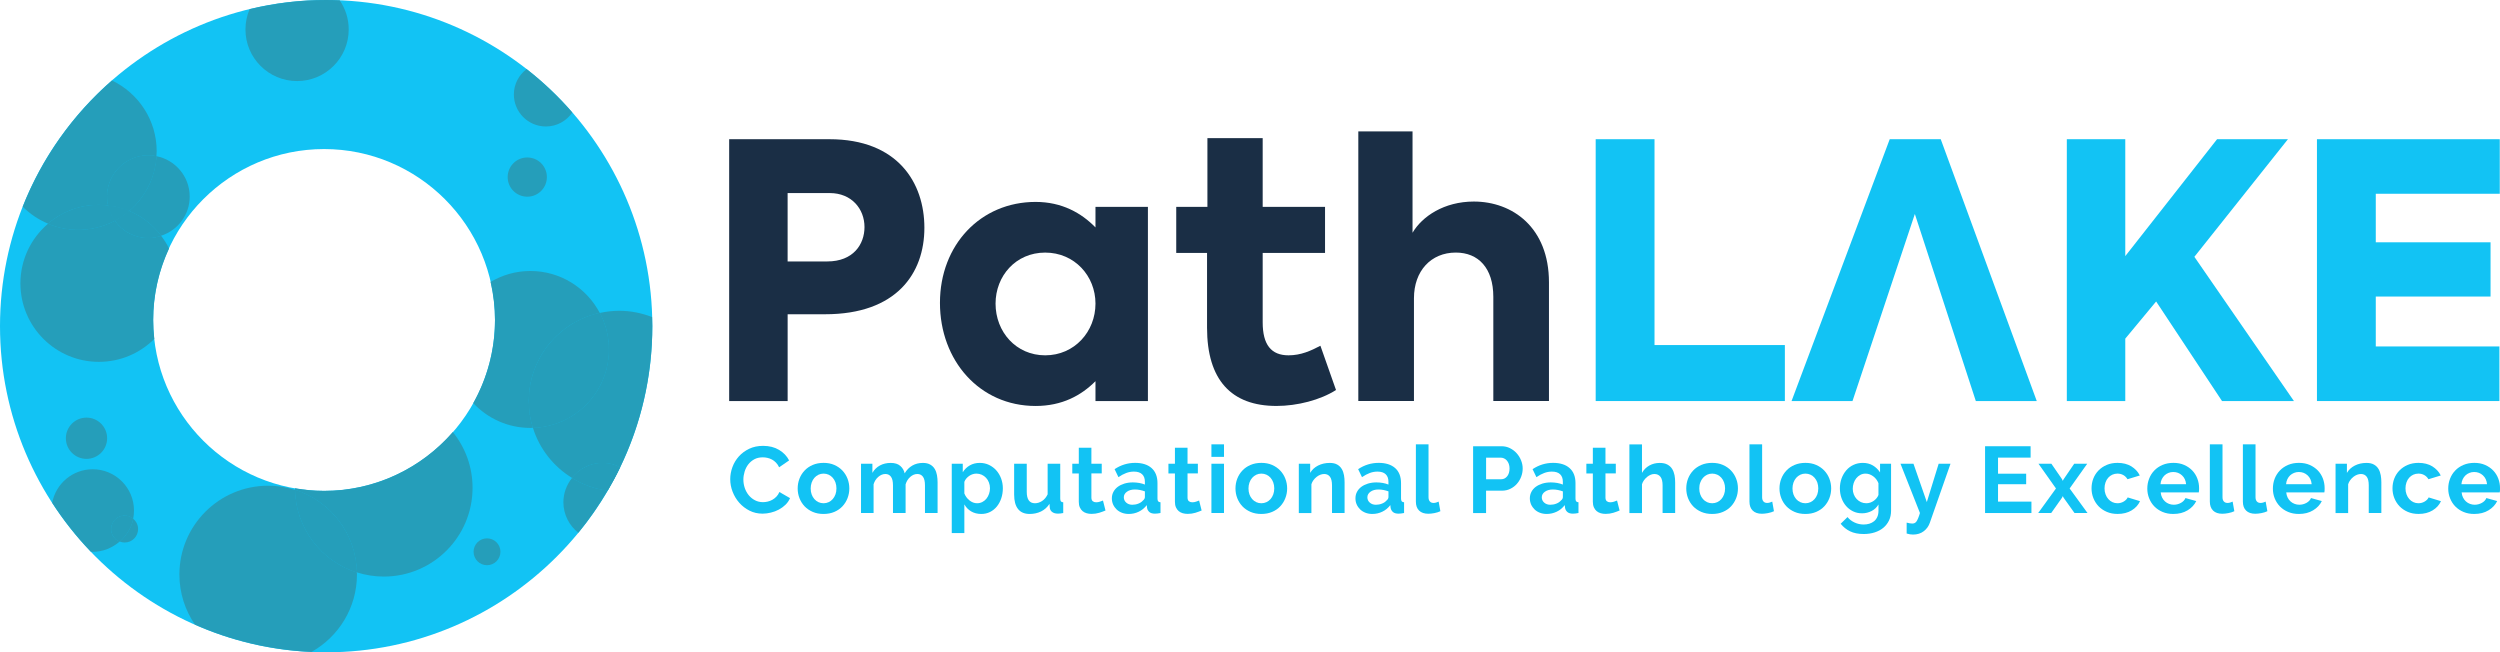 <?xml version="1.0" encoding="UTF-8"?> <!-- Generator: Adobe Illustrator 16.0.0, SVG Export Plug-In . SVG Version: 6.00 Build 0) --> <svg xmlns="http://www.w3.org/2000/svg" xmlns:xlink="http://www.w3.org/1999/xlink" id="Layer_1" x="0px" y="0px" width="107.606px" height="28.077px" viewBox="0 0 107.606 28.077" xml:space="preserve"> <path fill="#12C3F4" d="M14.039,0C6.297,0,0,6.298,0,14.038c0,7.741,6.297,14.039,14.039,14.039c7.741,0,14.039-6.298,14.039-14.039 C28.077,6.298,21.779,0,14.039,0z M13.95,21.129c-4.056,0-7.356-3.301-7.356-7.356c0-4.058,3.3-7.357,7.356-7.357 c4.056,0,7.356,3.3,7.356,7.357C21.306,17.828,18.005,21.129,13.95,21.129z"></path> <g> <g> <path fill="#12C3F4" d="M31.431,20.624c0-0.175,0.032-0.349,0.095-0.52c0.063-0.172,0.156-0.325,0.277-0.46 s0.27-0.244,0.445-0.328s0.375-0.125,0.599-0.125c0.265,0,0.494,0.058,0.687,0.174s0.337,0.267,0.431,0.453l-0.429,0.296 c-0.038-0.081-0.083-0.149-0.138-0.204c-0.054-0.056-0.112-0.1-0.174-0.132c-0.062-0.032-0.127-0.057-0.194-0.071 c-0.068-0.015-0.134-0.022-0.199-0.022c-0.14,0-0.262,0.028-0.366,0.085c-0.104,0.058-0.19,0.131-0.259,0.221 c-0.069,0.091-0.121,0.193-0.156,0.309c-0.035,0.114-0.053,0.229-0.053,0.342c0,0.127,0.021,0.249,0.061,0.366 c0.041,0.117,0.098,0.221,0.172,0.31c0.074,0.09,0.163,0.161,0.267,0.215s0.218,0.081,0.342,0.081 c0.065,0,0.132-0.008,0.203-0.024c0.07-0.016,0.137-0.042,0.2-0.077s0.122-0.08,0.176-0.136c0.054-0.055,0.097-0.122,0.129-0.2 l0.458,0.264c-0.046,0.107-0.111,0.203-0.196,0.285s-0.181,0.152-0.288,0.209c-0.106,0.057-0.221,0.1-0.342,0.129 c-0.121,0.03-0.24,0.045-0.356,0.045c-0.205,0-0.393-0.043-0.563-0.13c-0.17-0.086-0.316-0.199-0.439-0.338 c-0.123-0.139-0.218-0.297-0.287-0.474S31.431,20.808,31.431,20.624z"></path> <path fill="#12C3F4" d="M35.448,22.122c-0.173,0-0.328-0.029-0.466-0.089s-0.254-0.14-0.35-0.24 c-0.096-0.102-0.169-0.219-0.221-0.351c-0.051-0.133-0.077-0.271-0.077-0.417c0-0.148,0.026-0.289,0.077-0.421 c0.051-0.133,0.125-0.249,0.221-0.351c0.096-0.102,0.212-0.182,0.35-0.241s0.293-0.089,0.466-0.089 c0.172,0,0.327,0.029,0.463,0.089s0.252,0.14,0.348,0.241c0.096,0.102,0.169,0.218,0.221,0.351 c0.051,0.132,0.077,0.272,0.077,0.421c0,0.146-0.026,0.284-0.077,0.417c-0.051,0.132-0.124,0.249-0.219,0.351 c-0.094,0.101-0.21,0.181-0.348,0.24S35.621,22.122,35.448,22.122z M34.894,21.025c0,0.095,0.014,0.18,0.042,0.257 s0.067,0.144,0.117,0.2s0.109,0.101,0.176,0.132s0.14,0.047,0.219,0.047c0.078,0,0.151-0.016,0.218-0.047 c0.068-0.031,0.126-0.075,0.176-0.132s0.089-0.124,0.118-0.202s0.042-0.165,0.042-0.259c0-0.092-0.014-0.177-0.042-0.256 c-0.028-0.078-0.068-0.146-0.118-0.202s-0.108-0.101-0.176-0.132c-0.067-0.03-0.14-0.046-0.218-0.046 c-0.079,0-0.151,0.016-0.219,0.048c-0.067,0.033-0.126,0.077-0.176,0.134s-0.089,0.124-0.117,0.203 C34.908,20.849,34.894,20.934,34.894,21.025z"></path> <path fill="#12C3F4" d="M40.355,22.082h-0.542v-1.19c0-0.17-0.029-0.294-0.087-0.372c-0.058-0.079-0.139-0.118-0.241-0.118 c-0.108,0-0.209,0.041-0.304,0.124c-0.094,0.082-0.162,0.189-0.202,0.321v1.235h-0.543v-1.19c0-0.17-0.029-0.294-0.087-0.372 c-0.058-0.079-0.138-0.118-0.241-0.118c-0.105,0-0.206,0.041-0.302,0.122s-0.164,0.188-0.205,0.319v1.239H37.06V19.96h0.49v0.394 c0.079-0.138,0.186-0.244,0.322-0.318c0.136-0.074,0.292-0.111,0.467-0.111c0.178,0,0.316,0.043,0.413,0.13 c0.097,0.086,0.159,0.192,0.187,0.319c0.086-0.146,0.195-0.257,0.328-0.334s0.284-0.115,0.454-0.115 c0.129,0,0.236,0.024,0.32,0.073c0.084,0.048,0.148,0.111,0.194,0.19c0.046,0.078,0.078,0.167,0.095,0.267 s0.026,0.201,0.026,0.304V22.082z"></path> <path fill="#12C3F4" d="M42.238,22.122c-0.167,0-0.313-0.037-0.438-0.111s-0.221-0.174-0.292-0.301v1.234h-0.542V19.96h0.474 v0.365c0.078-0.125,0.18-0.223,0.304-0.294s0.267-0.107,0.429-0.107c0.143,0,0.275,0.029,0.397,0.087 c0.122,0.059,0.226,0.137,0.313,0.235c0.088,0.099,0.157,0.214,0.207,0.348c0.05,0.134,0.075,0.275,0.075,0.424 c0,0.153-0.023,0.298-0.069,0.433s-0.11,0.253-0.192,0.353c-0.083,0.1-0.18,0.178-0.293,0.234 C42.497,22.094,42.373,22.122,42.238,22.122z M42.056,21.661c0.081,0,0.156-0.018,0.225-0.053s0.127-0.082,0.176-0.142 c0.048-0.06,0.086-0.128,0.113-0.207c0.027-0.078,0.041-0.159,0.041-0.242c0-0.09-0.015-0.173-0.045-0.249 c-0.029-0.077-0.071-0.145-0.123-0.201c-0.053-0.057-0.115-0.101-0.187-0.134c-0.071-0.032-0.149-0.048-0.233-0.048 c-0.051,0-0.104,0.009-0.158,0.026c-0.054,0.018-0.104,0.042-0.15,0.074c-0.046,0.033-0.087,0.07-0.124,0.113 c-0.037,0.044-0.064,0.091-0.083,0.143v0.498c0.049,0.121,0.123,0.222,0.223,0.301C41.832,21.621,41.94,21.661,42.056,21.661z"></path> <path fill="#12C3F4" d="M44.319,22.122c-0.219,0-0.385-0.069-0.498-0.21c-0.114-0.141-0.17-0.349-0.17-0.624V19.96h0.543v1.211 c0,0.327,0.117,0.49,0.352,0.49c0.105,0,0.207-0.032,0.306-0.096s0.179-0.159,0.241-0.289V19.96h0.542v1.498 c0,0.058,0.01,0.098,0.03,0.122s0.053,0.038,0.099,0.04v0.462c-0.054,0.011-0.099,0.018-0.136,0.021 c-0.036,0.002-0.069,0.004-0.099,0.004c-0.097,0-0.176-0.022-0.237-0.067c-0.061-0.044-0.097-0.105-0.107-0.184l-0.012-0.17 c-0.094,0.146-0.216,0.255-0.364,0.328C44.661,22.086,44.498,22.122,44.319,22.122z"></path> <path fill="#12C3F4" d="M47.583,21.973c-0.073,0.032-0.162,0.064-0.268,0.098c-0.105,0.032-0.216,0.048-0.332,0.048 c-0.075,0-0.146-0.009-0.212-0.028c-0.066-0.019-0.124-0.049-0.174-0.091c-0.05-0.042-0.089-0.096-0.119-0.162 s-0.044-0.146-0.044-0.241v-1.219h-0.28V19.96h0.28v-0.688h0.542v0.688h0.445v0.417h-0.445v1.037c0,0.075,0.02,0.129,0.059,0.16 c0.039,0.03,0.087,0.046,0.144,0.046c0.057,0,0.112-0.009,0.166-0.028c0.054-0.019,0.097-0.035,0.13-0.048L47.583,21.973z"></path> <path fill="#12C3F4" d="M48.583,22.122c-0.103,0-0.199-0.017-0.288-0.05c-0.089-0.034-0.166-0.081-0.231-0.142 c-0.064-0.062-0.115-0.132-0.152-0.213c-0.036-0.081-0.055-0.17-0.055-0.268c0-0.1,0.022-0.192,0.067-0.277 s0.106-0.157,0.187-0.217c0.08-0.059,0.174-0.105,0.285-0.14c0.111-0.033,0.232-0.051,0.365-0.051 c0.094,0,0.187,0.009,0.277,0.024c0.09,0.017,0.17,0.039,0.241,0.069v-0.122c0-0.14-0.04-0.248-0.12-0.323 c-0.08-0.076-0.198-0.113-0.354-0.113c-0.113,0-0.224,0.02-0.332,0.061c-0.108,0.04-0.219,0.1-0.332,0.178l-0.166-0.344 c0.272-0.181,0.567-0.271,0.883-0.271c0.305,0,0.542,0.075,0.71,0.225c0.168,0.15,0.253,0.366,0.253,0.65v0.659 c0,0.058,0.01,0.098,0.03,0.122c0.021,0.024,0.054,0.038,0.1,0.04v0.462c-0.092,0.019-0.172,0.028-0.239,0.028 c-0.103,0-0.182-0.022-0.237-0.068s-0.09-0.107-0.103-0.183l-0.012-0.117c-0.095,0.124-0.209,0.219-0.344,0.283 C48.881,22.09,48.737,22.122,48.583,22.122z M48.737,21.726c0.092,0,0.179-0.016,0.261-0.049c0.082-0.032,0.146-0.075,0.192-0.129 c0.059-0.046,0.089-0.098,0.089-0.154V21.15c-0.065-0.024-0.135-0.044-0.21-0.059s-0.148-0.022-0.219-0.022 c-0.141,0-0.255,0.032-0.344,0.096c-0.089,0.063-0.134,0.144-0.134,0.241c0,0.092,0.035,0.168,0.105,0.229 S48.634,21.726,48.737,21.726z"></path> <path fill="#12C3F4" d="M51.721,21.973c-0.073,0.032-0.162,0.064-0.268,0.098c-0.105,0.032-0.216,0.048-0.332,0.048 c-0.075,0-0.146-0.009-0.212-0.028c-0.066-0.019-0.124-0.049-0.174-0.091c-0.05-0.042-0.089-0.096-0.119-0.162 s-0.044-0.146-0.044-0.241v-1.219h-0.28V19.96h0.28v-0.688h0.542v0.688h0.445v0.417h-0.445v1.037c0,0.075,0.02,0.129,0.059,0.16 c0.039,0.03,0.087,0.046,0.144,0.046c0.057,0,0.112-0.009,0.166-0.028c0.054-0.019,0.097-0.035,0.13-0.048L51.721,21.973z"></path> <path fill="#12C3F4" d="M52.142,19.665v-0.539h0.542v0.539H52.142z M52.142,22.082V19.96h0.542v2.122H52.142z"></path> <path fill="#12C3F4" d="M54.292,22.122c-0.173,0-0.328-0.029-0.466-0.089s-0.254-0.14-0.35-0.24 c-0.096-0.102-0.169-0.219-0.221-0.351c-0.051-0.133-0.077-0.271-0.077-0.417c0-0.148,0.026-0.289,0.077-0.421 c0.051-0.133,0.125-0.249,0.221-0.351c0.096-0.102,0.212-0.182,0.35-0.241s0.293-0.089,0.466-0.089 c0.172,0,0.327,0.029,0.463,0.089s0.252,0.14,0.348,0.241c0.097,0.102,0.17,0.218,0.221,0.351 c0.052,0.132,0.078,0.272,0.078,0.421c0,0.146-0.026,0.284-0.078,0.417c-0.051,0.132-0.123,0.249-0.219,0.351 c-0.094,0.101-0.21,0.181-0.348,0.24S54.465,22.122,54.292,22.122z M53.738,21.025c0,0.095,0.014,0.18,0.042,0.257 s0.067,0.144,0.117,0.2s0.109,0.101,0.176,0.132s0.14,0.047,0.219,0.047c0.078,0,0.151-0.016,0.218-0.047s0.126-0.075,0.177-0.132 c0.049-0.057,0.089-0.124,0.117-0.202s0.043-0.165,0.043-0.259c0-0.092-0.015-0.177-0.043-0.256 c-0.028-0.078-0.068-0.146-0.117-0.202c-0.051-0.057-0.109-0.101-0.177-0.132c-0.067-0.03-0.14-0.046-0.218-0.046 c-0.079,0-0.151,0.016-0.219,0.048c-0.067,0.033-0.126,0.077-0.176,0.134s-0.089,0.124-0.117,0.203 C53.752,20.849,53.738,20.934,53.738,21.025z"></path> <path fill="#12C3F4" d="M57.875,22.082h-0.542v-1.19c0-0.17-0.03-0.294-0.089-0.372c-0.06-0.079-0.143-0.118-0.247-0.118 c-0.054,0-0.109,0.011-0.166,0.032c-0.057,0.022-0.11,0.053-0.16,0.092s-0.095,0.086-0.136,0.14 c-0.04,0.054-0.07,0.113-0.089,0.178v1.239h-0.542V19.96h0.489v0.394c0.079-0.136,0.192-0.24,0.341-0.316 c0.148-0.075,0.315-0.113,0.502-0.113c0.132,0,0.24,0.024,0.324,0.073c0.083,0.048,0.148,0.111,0.193,0.19 c0.047,0.078,0.078,0.167,0.096,0.267s0.025,0.201,0.025,0.304V22.082z"></path> <path fill="#12C3F4" d="M59.066,22.122c-0.103,0-0.199-0.017-0.287-0.05c-0.09-0.034-0.166-0.081-0.231-0.142 c-0.064-0.062-0.115-0.132-0.151-0.213c-0.037-0.081-0.055-0.17-0.055-0.268c0-0.1,0.021-0.192,0.066-0.277 s0.106-0.157,0.187-0.217c0.079-0.059,0.175-0.105,0.285-0.14c0.11-0.033,0.232-0.051,0.364-0.051 c0.095,0,0.188,0.009,0.277,0.024c0.091,0.017,0.171,0.039,0.241,0.069v-0.122c0-0.14-0.04-0.248-0.12-0.323 c-0.079-0.076-0.197-0.113-0.354-0.113c-0.113,0-0.225,0.02-0.332,0.061c-0.107,0.04-0.219,0.1-0.332,0.178l-0.166-0.344 c0.272-0.181,0.566-0.271,0.883-0.271c0.305,0,0.541,0.075,0.711,0.225c0.168,0.15,0.252,0.366,0.252,0.65v0.659 c0,0.058,0.011,0.098,0.031,0.122c0.02,0.024,0.053,0.038,0.1,0.04v0.462c-0.092,0.019-0.172,0.028-0.24,0.028 c-0.102,0-0.182-0.022-0.236-0.068s-0.09-0.107-0.104-0.183l-0.012-0.117c-0.095,0.124-0.209,0.219-0.344,0.283 C59.364,22.09,59.221,22.122,59.066,22.122z M59.221,21.726c0.092,0,0.178-0.016,0.261-0.049c0.082-0.032,0.146-0.075,0.192-0.129 c0.059-0.046,0.089-0.098,0.089-0.154V21.15c-0.065-0.024-0.135-0.044-0.21-0.059c-0.076-0.015-0.148-0.022-0.219-0.022 c-0.141,0-0.256,0.032-0.345,0.096s-0.134,0.144-0.134,0.241c0,0.092,0.035,0.168,0.105,0.229S59.117,21.726,59.221,21.726z"></path> <path fill="#12C3F4" d="M60.945,19.126h0.542v2.275c0,0.079,0.019,0.14,0.057,0.183s0.092,0.064,0.162,0.064 c0.032,0,0.067-0.005,0.106-0.016s0.076-0.024,0.111-0.041l0.074,0.413c-0.074,0.035-0.158,0.062-0.256,0.081 s-0.186,0.028-0.264,0.028c-0.17,0-0.301-0.045-0.395-0.136c-0.093-0.09-0.139-0.219-0.139-0.387V19.126z"></path> <path fill="#12C3F4" d="M63.406,22.082v-2.875h1.219c0.133,0,0.255,0.027,0.367,0.083c0.111,0.056,0.208,0.128,0.289,0.219 s0.145,0.193,0.19,0.308c0.046,0.115,0.069,0.23,0.069,0.347c0,0.121-0.021,0.239-0.065,0.354 c-0.043,0.115-0.104,0.217-0.183,0.306c-0.078,0.09-0.172,0.161-0.283,0.215c-0.11,0.055-0.232,0.081-0.364,0.081h-0.681v0.964 H63.406z M63.965,20.628h0.648c0.103,0,0.188-0.041,0.257-0.125s0.104-0.197,0.104-0.34c0-0.073-0.011-0.139-0.032-0.196 c-0.021-0.059-0.051-0.107-0.086-0.148c-0.035-0.04-0.076-0.07-0.123-0.091s-0.095-0.03-0.144-0.03h-0.624V20.628z"></path> <path fill="#12C3F4" d="M66.573,22.122c-0.103,0-0.198-0.017-0.288-0.05c-0.089-0.034-0.166-0.081-0.23-0.142 c-0.064-0.062-0.115-0.132-0.152-0.213c-0.035-0.081-0.055-0.17-0.055-0.268c0-0.1,0.023-0.192,0.067-0.277 s0.106-0.157,0.187-0.217c0.08-0.059,0.174-0.105,0.285-0.14c0.111-0.033,0.232-0.051,0.365-0.051 c0.094,0,0.186,0.009,0.277,0.024c0.09,0.017,0.17,0.039,0.24,0.069v-0.122c0-0.14-0.04-0.248-0.119-0.323 c-0.08-0.076-0.198-0.113-0.354-0.113c-0.113,0-0.224,0.02-0.332,0.061c-0.108,0.04-0.219,0.1-0.332,0.178l-0.166-0.344 c0.272-0.181,0.567-0.271,0.883-0.271c0.305,0,0.542,0.075,0.71,0.225c0.169,0.15,0.254,0.366,0.254,0.65v0.659 c0,0.058,0.01,0.098,0.029,0.122c0.021,0.024,0.055,0.038,0.1,0.04v0.462c-0.092,0.019-0.172,0.028-0.238,0.028 c-0.104,0-0.182-0.022-0.237-0.068s-0.09-0.107-0.103-0.183l-0.013-0.117c-0.095,0.124-0.21,0.219-0.345,0.283 S66.727,22.122,66.573,22.122z M66.727,21.726c0.092,0,0.18-0.016,0.262-0.049c0.082-0.032,0.146-0.075,0.192-0.129 c0.06-0.046,0.089-0.098,0.089-0.154V21.15c-0.064-0.024-0.135-0.044-0.211-0.059c-0.075-0.015-0.148-0.022-0.219-0.022 c-0.141,0-0.254,0.032-0.344,0.096c-0.089,0.063-0.134,0.144-0.134,0.241c0,0.092,0.035,0.168,0.105,0.229 S66.625,21.726,66.727,21.726z"></path> <path fill="#12C3F4" d="M69.711,21.973c-0.073,0.032-0.162,0.064-0.268,0.098c-0.105,0.032-0.216,0.048-0.332,0.048 c-0.075,0-0.146-0.009-0.213-0.028c-0.065-0.019-0.123-0.049-0.174-0.091c-0.05-0.042-0.09-0.096-0.119-0.162 s-0.045-0.146-0.045-0.241v-1.219h-0.279V19.96h0.279v-0.688h0.543v0.688h0.445v0.417h-0.445v1.037c0,0.075,0.02,0.129,0.059,0.16 c0.039,0.03,0.087,0.046,0.144,0.046c0.058,0,0.112-0.009,0.166-0.028c0.054-0.019,0.097-0.035,0.13-0.048L69.711,21.973z"></path> <path fill="#12C3F4" d="M72.104,22.082h-0.542v-1.19c0-0.167-0.03-0.291-0.093-0.37c-0.062-0.08-0.15-0.12-0.264-0.12 c-0.049,0-0.1,0.011-0.154,0.032c-0.053,0.022-0.104,0.053-0.153,0.092c-0.048,0.039-0.093,0.086-0.134,0.14 c-0.04,0.054-0.07,0.113-0.089,0.178v1.239h-0.542v-2.956h0.542v1.228c0.078-0.138,0.185-0.244,0.317-0.318 c0.135-0.074,0.281-0.111,0.443-0.111c0.139,0,0.25,0.023,0.336,0.071c0.087,0.047,0.154,0.109,0.203,0.188 c0.049,0.079,0.082,0.168,0.102,0.268c0.019,0.1,0.027,0.202,0.027,0.308V22.082z"></path> <path fill="#12C3F4" d="M73.695,22.122c-0.173,0-0.328-0.029-0.466-0.089s-0.255-0.14-0.351-0.24 c-0.096-0.102-0.169-0.219-0.221-0.351c-0.051-0.133-0.076-0.271-0.076-0.417c0-0.148,0.025-0.289,0.076-0.421 c0.052-0.133,0.125-0.249,0.221-0.351s0.213-0.182,0.351-0.241s0.293-0.089,0.466-0.089c0.172,0,0.327,0.029,0.463,0.089 c0.137,0.06,0.253,0.14,0.349,0.241c0.097,0.102,0.169,0.218,0.221,0.351c0.052,0.132,0.077,0.272,0.077,0.421 c0,0.146-0.025,0.284-0.077,0.417c-0.052,0.132-0.124,0.249-0.219,0.351c-0.095,0.101-0.21,0.181-0.349,0.24 C74.023,22.093,73.867,22.122,73.695,22.122z M73.141,21.025c0,0.095,0.014,0.18,0.043,0.257c0.027,0.077,0.066,0.144,0.117,0.2 c0.049,0.057,0.108,0.101,0.176,0.132s0.141,0.047,0.219,0.047s0.15-0.016,0.219-0.047c0.067-0.031,0.126-0.075,0.176-0.132 s0.09-0.124,0.117-0.202c0.029-0.078,0.043-0.165,0.043-0.259c0-0.092-0.014-0.177-0.043-0.256 c-0.027-0.078-0.067-0.146-0.117-0.202s-0.108-0.101-0.176-0.132c-0.068-0.03-0.141-0.046-0.219-0.046s-0.151,0.016-0.219,0.048 c-0.067,0.033-0.127,0.077-0.176,0.134c-0.051,0.057-0.09,0.124-0.117,0.203C73.154,20.849,73.141,20.934,73.141,21.025z"></path> <path fill="#12C3F4" d="M75.303,19.126h0.543v2.275c0,0.079,0.018,0.14,0.057,0.183c0.037,0.043,0.092,0.064,0.162,0.064 c0.031,0,0.067-0.005,0.106-0.016s0.076-0.024,0.111-0.041l0.073,0.413c-0.073,0.035-0.158,0.062-0.256,0.081 c-0.097,0.019-0.185,0.028-0.263,0.028c-0.17,0-0.302-0.045-0.395-0.136c-0.093-0.09-0.14-0.219-0.14-0.387V19.126z"></path> <path fill="#12C3F4" d="M77.708,22.122c-0.173,0-0.328-0.029-0.466-0.089s-0.254-0.14-0.35-0.24 c-0.097-0.102-0.17-0.219-0.221-0.351c-0.052-0.133-0.078-0.271-0.078-0.417c0-0.148,0.026-0.289,0.078-0.421 c0.051-0.133,0.124-0.249,0.221-0.351c0.096-0.102,0.212-0.182,0.35-0.241s0.293-0.089,0.466-0.089s0.327,0.029,0.464,0.089 c0.136,0.06,0.252,0.14,0.348,0.241s0.17,0.218,0.221,0.351c0.051,0.132,0.077,0.272,0.077,0.421c0,0.146-0.026,0.284-0.077,0.417 c-0.051,0.132-0.124,0.249-0.219,0.351c-0.094,0.101-0.211,0.181-0.348,0.24C78.035,22.093,77.881,22.122,77.708,22.122z M77.153,21.025c0,0.095,0.015,0.18,0.042,0.257c0.029,0.077,0.068,0.144,0.117,0.2c0.051,0.057,0.109,0.101,0.177,0.132 s0.14,0.047,0.219,0.047c0.078,0,0.151-0.016,0.218-0.047c0.068-0.031,0.127-0.075,0.177-0.132s0.089-0.124,0.118-0.202 c0.027-0.078,0.042-0.165,0.042-0.259c0-0.092-0.015-0.177-0.042-0.256c-0.029-0.078-0.068-0.146-0.118-0.202 s-0.108-0.101-0.177-0.132c-0.066-0.03-0.14-0.046-0.218-0.046c-0.079,0-0.151,0.016-0.219,0.048 c-0.067,0.033-0.126,0.077-0.177,0.134c-0.049,0.057-0.088,0.124-0.117,0.203C77.168,20.849,77.153,20.934,77.153,21.025z"></path> <path fill="#12C3F4" d="M80.149,22.094c-0.144,0-0.272-0.028-0.389-0.085s-0.217-0.134-0.302-0.232s-0.15-0.213-0.196-0.342 c-0.046-0.13-0.069-0.268-0.069-0.413c0-0.154,0.025-0.297,0.073-0.43c0.049-0.132,0.116-0.248,0.202-0.348 c0.087-0.101,0.19-0.179,0.312-0.235c0.121-0.057,0.255-0.085,0.4-0.085c0.164,0,0.309,0.037,0.434,0.111 c0.124,0.074,0.227,0.174,0.308,0.298V19.96h0.474v2.021c0,0.157-0.029,0.297-0.089,0.422c-0.06,0.124-0.142,0.229-0.245,0.315 c-0.104,0.086-0.229,0.152-0.373,0.198s-0.301,0.069-0.471,0.069c-0.232,0-0.428-0.039-0.586-0.116 c-0.158-0.076-0.293-0.186-0.406-0.325l0.295-0.288c0.081,0.101,0.184,0.179,0.307,0.235c0.122,0.057,0.252,0.085,0.391,0.085 c0.083,0,0.164-0.012,0.24-0.034c0.077-0.023,0.145-0.06,0.205-0.107c0.059-0.049,0.105-0.111,0.139-0.187 c0.034-0.075,0.051-0.165,0.051-0.268v-0.267c-0.07,0.121-0.168,0.215-0.295,0.281S80.295,22.094,80.149,22.094z M80.332,21.661 c0.059,0,0.115-0.01,0.17-0.028c0.054-0.02,0.104-0.045,0.149-0.077s0.087-0.07,0.122-0.113s0.062-0.089,0.08-0.138v-0.506 c-0.049-0.124-0.125-0.225-0.229-0.3c-0.104-0.076-0.213-0.113-0.326-0.113c-0.084,0-0.159,0.018-0.227,0.055 c-0.067,0.036-0.125,0.085-0.174,0.146s-0.086,0.13-0.111,0.208c-0.025,0.079-0.039,0.16-0.039,0.243 c0,0.087,0.016,0.168,0.045,0.243s0.07,0.142,0.123,0.198s0.115,0.102,0.185,0.134C80.171,21.645,80.248,21.661,80.332,21.661z"></path> <path fill="#12C3F4" d="M82.068,22.495c0.047,0.014,0.091,0.023,0.135,0.03c0.043,0.007,0.079,0.01,0.109,0.01 c0.034,0,0.066-0.007,0.097-0.02c0.029-0.014,0.057-0.037,0.081-0.071c0.023-0.034,0.049-0.08,0.072-0.14 c0.025-0.06,0.051-0.134,0.077-0.223l-0.838-2.122h0.559l0.575,1.652l0.51-1.652h0.51l-0.891,2.543 c-0.051,0.148-0.139,0.271-0.263,0.364c-0.124,0.095-0.278,0.143-0.462,0.143c-0.043,0-0.087-0.004-0.131-0.011 c-0.045-0.007-0.092-0.019-0.141-0.034V22.495z"></path> <path fill="#12C3F4" d="M87.438,21.592v0.49h-1.996v-2.875h1.96v0.49H86v0.692h1.211v0.453H86v0.749H87.438z"></path> <path fill="#12C3F4" d="M88.296,19.96l0.458,0.664l0.032,0.073l0.04-0.073l0.453-0.664h0.56l-0.757,1.065l0.77,1.057h-0.56 l-0.47-0.66l-0.036-0.068l-0.032,0.068l-0.466,0.66h-0.56l0.766-1.057l-0.753-1.065H88.296z"></path> <path fill="#12C3F4" d="M90.025,21.021c0-0.148,0.025-0.289,0.076-0.422c0.052-0.132,0.126-0.248,0.223-0.348 c0.098-0.1,0.215-0.18,0.353-0.239s0.293-0.089,0.466-0.089c0.232,0,0.43,0.05,0.594,0.149c0.162,0.101,0.285,0.231,0.365,0.394 l-0.529,0.161c-0.047-0.078-0.107-0.138-0.183-0.18s-0.159-0.062-0.251-0.062c-0.078,0-0.151,0.016-0.219,0.046 c-0.067,0.031-0.127,0.074-0.176,0.13c-0.051,0.056-0.09,0.122-0.117,0.2c-0.029,0.079-0.043,0.165-0.043,0.26 c0,0.094,0.015,0.181,0.045,0.259c0.029,0.078,0.068,0.146,0.119,0.202c0.05,0.057,0.108,0.101,0.176,0.132 s0.139,0.047,0.215,0.047c0.098,0,0.187-0.024,0.27-0.073c0.082-0.049,0.139-0.107,0.172-0.178l0.53,0.162 c-0.073,0.161-0.192,0.294-0.36,0.396s-0.369,0.153-0.604,0.153c-0.173,0-0.328-0.029-0.465-0.089 c-0.139-0.06-0.256-0.14-0.354-0.24c-0.097-0.102-0.172-0.219-0.225-0.353S90.025,21.167,90.025,21.021z"></path> <path fill="#12C3F4" d="M93.544,22.122c-0.17,0-0.323-0.028-0.462-0.087c-0.137-0.058-0.255-0.137-0.352-0.236 c-0.098-0.1-0.172-0.216-0.225-0.349c-0.053-0.132-0.08-0.271-0.08-0.417c0-0.151,0.026-0.294,0.078-0.427 c0.051-0.134,0.125-0.251,0.223-0.353c0.097-0.102,0.215-0.182,0.354-0.241s0.295-0.089,0.468-0.089s0.327,0.029,0.464,0.089 s0.252,0.14,0.348,0.239s0.169,0.216,0.219,0.348c0.051,0.133,0.075,0.271,0.075,0.413c0,0.035-0.001,0.069-0.002,0.102 s-0.005,0.06-0.011,0.081h-1.639c0.008,0.084,0.027,0.158,0.061,0.223c0.031,0.064,0.074,0.12,0.125,0.166 s0.109,0.081,0.174,0.105s0.133,0.036,0.203,0.036c0.107,0,0.209-0.026,0.306-0.079c0.096-0.053,0.161-0.122,0.196-0.208 l0.465,0.129c-0.078,0.162-0.203,0.295-0.374,0.399C93.986,22.07,93.781,22.122,93.544,22.122z M94.095,20.843 c-0.014-0.159-0.072-0.286-0.177-0.383c-0.104-0.096-0.229-0.144-0.378-0.144c-0.073,0-0.142,0.013-0.204,0.039 c-0.064,0.025-0.12,0.062-0.168,0.106c-0.049,0.047-0.089,0.102-0.12,0.166c-0.031,0.065-0.05,0.137-0.055,0.215H94.095z"></path> <path fill="#12C3F4" d="M95.119,19.126h0.543v2.275c0,0.079,0.018,0.14,0.057,0.183c0.037,0.043,0.092,0.064,0.162,0.064 c0.031,0,0.067-0.005,0.106-0.016s0.076-0.024,0.111-0.041l0.073,0.413c-0.073,0.035-0.158,0.062-0.256,0.081 c-0.097,0.019-0.185,0.028-0.263,0.028c-0.17,0-0.302-0.045-0.395-0.136c-0.093-0.09-0.14-0.219-0.14-0.387V19.126z"></path> <path fill="#12C3F4" d="M96.541,19.126h0.542v2.275c0,0.079,0.019,0.14,0.057,0.183s0.092,0.064,0.162,0.064 c0.032,0,0.067-0.005,0.106-0.016s0.076-0.024,0.111-0.041l0.074,0.413c-0.074,0.035-0.158,0.062-0.256,0.081 s-0.186,0.028-0.264,0.028c-0.17,0-0.301-0.045-0.395-0.136c-0.093-0.09-0.139-0.219-0.139-0.387V19.126z"></path> <path fill="#12C3F4" d="M98.949,22.122c-0.17,0-0.324-0.028-0.461-0.087c-0.139-0.058-0.256-0.137-0.354-0.236 c-0.097-0.1-0.172-0.216-0.225-0.349c-0.053-0.132-0.078-0.271-0.078-0.417c0-0.151,0.025-0.294,0.076-0.427 c0.052-0.134,0.126-0.251,0.223-0.353c0.098-0.102,0.216-0.182,0.354-0.241c0.14-0.06,0.295-0.089,0.468-0.089 s0.328,0.029,0.464,0.089s0.253,0.14,0.349,0.239s0.168,0.216,0.219,0.348c0.049,0.133,0.074,0.271,0.074,0.413 c0,0.035,0,0.069-0.002,0.102s-0.005,0.06-0.01,0.081h-1.641c0.008,0.084,0.029,0.158,0.061,0.223 c0.033,0.064,0.074,0.12,0.126,0.166s0.109,0.081,0.175,0.105c0.064,0.024,0.132,0.036,0.201,0.036 c0.108,0,0.211-0.026,0.307-0.079s0.161-0.122,0.196-0.208l0.466,0.129c-0.078,0.162-0.203,0.295-0.375,0.399 C99.391,22.07,99.187,22.122,98.949,22.122z M99.5,20.843c-0.014-0.159-0.072-0.286-0.176-0.383 c-0.104-0.096-0.23-0.144-0.379-0.144c-0.073,0-0.141,0.013-0.205,0.039c-0.062,0.025-0.119,0.062-0.168,0.106 c-0.049,0.047-0.088,0.102-0.119,0.166c-0.031,0.065-0.049,0.137-0.055,0.215H99.5z"></path> <path fill="#12C3F4" d="M102.5,22.082h-0.543v-1.19c0-0.17-0.029-0.294-0.088-0.372c-0.061-0.079-0.143-0.118-0.248-0.118 c-0.054,0-0.109,0.011-0.166,0.032c-0.057,0.022-0.109,0.053-0.16,0.092c-0.049,0.039-0.095,0.086-0.135,0.14 c-0.041,0.054-0.07,0.113-0.09,0.178v1.239h-0.542V19.96h0.489v0.394c0.079-0.136,0.192-0.24,0.341-0.316 c0.148-0.075,0.315-0.113,0.502-0.113c0.132,0,0.24,0.024,0.324,0.073c0.083,0.048,0.148,0.111,0.194,0.19 c0.046,0.078,0.077,0.167,0.095,0.267s0.026,0.201,0.026,0.304V22.082z"></path> <path fill="#12C3F4" d="M102.979,21.021c0-0.148,0.025-0.289,0.076-0.422c0.052-0.132,0.126-0.248,0.223-0.348 c0.098-0.1,0.215-0.18,0.353-0.239s0.293-0.089,0.466-0.089c0.232,0,0.43,0.05,0.594,0.149c0.162,0.101,0.285,0.231,0.365,0.394 l-0.529,0.161c-0.047-0.078-0.107-0.138-0.183-0.18s-0.159-0.062-0.251-0.062c-0.078,0-0.151,0.016-0.219,0.046 c-0.067,0.031-0.127,0.074-0.176,0.13c-0.051,0.056-0.09,0.122-0.117,0.2c-0.029,0.079-0.043,0.165-0.043,0.26 c0,0.094,0.015,0.181,0.045,0.259c0.029,0.078,0.068,0.146,0.119,0.202c0.05,0.057,0.108,0.101,0.176,0.132 s0.139,0.047,0.215,0.047c0.098,0,0.187-0.024,0.27-0.073c0.082-0.049,0.139-0.107,0.172-0.178l0.53,0.162 c-0.073,0.161-0.192,0.294-0.36,0.396s-0.369,0.153-0.604,0.153c-0.173,0-0.328-0.029-0.465-0.089 c-0.139-0.06-0.256-0.14-0.354-0.24c-0.097-0.102-0.172-0.219-0.225-0.353S102.979,21.167,102.979,21.021z"></path> <path fill="#12C3F4" d="M106.497,22.122c-0.17,0-0.323-0.028-0.462-0.087c-0.137-0.058-0.255-0.137-0.352-0.236 c-0.098-0.1-0.172-0.216-0.225-0.349c-0.053-0.132-0.08-0.271-0.08-0.417c0-0.151,0.026-0.294,0.078-0.427 c0.051-0.134,0.125-0.251,0.223-0.353c0.097-0.102,0.215-0.182,0.354-0.241s0.295-0.089,0.468-0.089s0.327,0.029,0.464,0.089 s0.252,0.14,0.348,0.239s0.169,0.216,0.219,0.348c0.051,0.133,0.075,0.271,0.075,0.413c0,0.035-0.001,0.069-0.002,0.102 s-0.005,0.06-0.011,0.081h-1.639c0.008,0.084,0.027,0.158,0.061,0.223c0.031,0.064,0.074,0.12,0.125,0.166 s0.109,0.081,0.174,0.105s0.133,0.036,0.203,0.036c0.107,0,0.209-0.026,0.306-0.079c0.096-0.053,0.161-0.122,0.196-0.208 l0.465,0.129c-0.078,0.162-0.203,0.295-0.374,0.399C106.939,22.07,106.734,22.122,106.497,22.122z M107.048,20.843 c-0.014-0.159-0.072-0.286-0.177-0.383c-0.104-0.096-0.229-0.144-0.378-0.144c-0.073,0-0.142,0.013-0.204,0.039 c-0.064,0.025-0.12,0.062-0.168,0.106c-0.049,0.047-0.089,0.102-0.12,0.166c-0.031,0.065-0.05,0.137-0.055,0.215H107.048z"></path> </g> </g> <path fill="#259EBA" d="M4.256,8.821c0.135,0,0.267,0.01,0.398,0.025c-0.027-0.123-0.043-0.25-0.043-0.381 c0-0.981,0.796-1.777,1.777-1.777c0.118,0,0.233,0.013,0.345,0.034c0.004-0.07,0.011-0.141,0.011-0.212 c0-1.345-0.788-2.502-1.925-3.046c-1.68,1.467-3.007,3.325-3.84,5.433c0.31,0.311,0.679,0.559,1.089,0.73 C2.658,9.126,3.42,8.821,4.256,8.821z"></path> <path fill="#259EBA" d="M25.816,13.47c0.248,0.471,0.389,1.004,0.389,1.572c0,1.827-1.454,3.312-3.267,3.371 c0.281,0.908,0.889,1.671,1.684,2.158c0.31-0.389,0.781-0.643,1.317-0.643c0.272,0,0.526,0.07,0.754,0.186 c0.887-1.84,1.384-3.9,1.384-6.076c0-0.131-0.006-0.26-0.01-0.39c-0.439-0.172-0.916-0.271-1.417-0.271 C26.363,13.378,26.085,13.411,25.816,13.47z"></path> <path fill="#259EBA" d="M25.816,13.47c-0.565-1.073-1.69-1.806-2.988-1.806c-0.626,0-1.21,0.174-1.713,0.471 c0.121,0.527,0.19,1.073,0.19,1.638c0,1.299-0.341,2.519-0.935,3.579c0.616,0.655,1.488,1.067,2.458,1.067 c0.037,0,0.073-0.005,0.11-0.006c-0.113-0.363-0.174-0.75-0.174-1.15C22.765,15.404,24.072,13.852,25.816,13.47z"></path> <path fill="#259EBA" d="M26.206,15.042c0-0.568-0.142-1.102-0.389-1.572c-1.745,0.382-3.052,1.935-3.052,3.793 c0,0.4,0.061,0.787,0.174,1.15C24.752,18.354,26.206,16.869,26.206,15.042z"></path> <path fill="#259EBA" d="M26.206,15.042c0-0.568-0.142-1.102-0.389-1.572c-1.745,0.382-3.052,1.935-3.052,3.793 c0,0.4,0.061,0.787,0.174,1.15C24.752,18.354,26.206,16.869,26.206,15.042z"></path> <path fill="#259EBA" d="M7.276,10.695c-0.096-0.194-0.211-0.377-0.342-0.548c-0.173,0.057-0.354,0.095-0.546,0.095 c-0.597,0-1.122-0.296-1.444-0.747C4.473,9.744,3.937,9.888,3.367,9.888c-0.46,0-0.898-0.094-1.298-0.26 c-0.727,0.619-1.19,1.54-1.19,2.569c0,1.865,1.512,3.378,3.377,3.378c0.931,0,1.774-0.377,2.385-0.987 c-0.03-0.268-0.048-0.54-0.048-0.815C6.593,12.673,6.842,11.633,7.276,10.695z"></path> <path fill="#259EBA" d="M4.944,9.495c-0.137-0.191-0.238-0.41-0.29-0.648C4.523,8.831,4.391,8.821,4.256,8.821 c-0.835,0-1.598,0.305-2.188,0.807c0.4,0.166,0.838,0.26,1.298,0.26C3.937,9.888,4.473,9.744,4.944,9.495z"></path> <path fill="#259EBA" d="M4.944,9.495c-0.137-0.191-0.238-0.41-0.29-0.648C4.523,8.831,4.391,8.821,4.256,8.821 c-0.835,0-1.598,0.305-2.188,0.807c0.4,0.166,0.838,0.26,1.298,0.26C3.937,9.888,4.473,9.744,4.944,9.495z"></path> <path fill="#259EBA" d="M12.787,3.489c1.227,0,2.222-0.995,2.222-2.222c0-0.465-0.143-0.896-0.387-1.253 C14.428,0.007,14.234,0,14.039,0c-1.135,0-2.237,0.139-3.295,0.395c-0.115,0.268-0.179,0.562-0.179,0.873 C10.565,2.494,11.56,3.489,12.787,3.489z"></path> <path fill="#259EBA" d="M22.118,4.066c0,0.761,0.617,1.378,1.377,1.378c0.473,0,0.89-0.239,1.138-0.602 c-0.595-0.684-1.253-1.311-1.968-1.868C22.334,3.227,22.118,3.619,22.118,4.066z"></path> <circle fill="#259EBA" cx="22.695" cy="7.622" r="0.844"></circle> <circle fill="#259EBA" cx="20.962" cy="23.75" r="0.578"></circle> <path fill="#259EBA" d="M5.151,23.309c0.066,0.025,0.139,0.042,0.215,0.042c0.319,0,0.578-0.259,0.578-0.578 c0-0.181-0.084-0.339-0.213-0.445C5.651,22.718,5.44,23.056,5.151,23.309z"></path> <path fill="#259EBA" d="M15.364,24.729c0-0.032-0.004-0.062-0.004-0.093c-1.515-0.481-2.618-1.884-2.657-3.549 c-0.366-0.116-0.755-0.181-1.16-0.181c-2.11,0-3.821,1.711-3.821,3.822c0,0.801,0.248,1.544,0.67,2.158 c1.547,0.683,3.239,1.095,5.017,1.174C14.574,27.407,15.364,26.16,15.364,24.729z"></path> <path fill="#259EBA" d="M13.95,21.129c-0.428,0-0.844-0.044-1.251-0.115c0,0.025,0.003,0.049,0.003,0.073 c1.515,0.482,2.618,1.884,2.657,3.549c0.366,0.117,0.755,0.181,1.16,0.181c2.11,0,3.821-1.711,3.821-3.821 c0-0.909-0.319-1.744-0.85-2.399C18.141,20.144,16.16,21.129,13.95,21.129z"></path> <path fill="#259EBA" d="M12.702,21.087c0.04,1.665,1.142,3.067,2.657,3.549C15.32,22.971,14.217,21.569,12.702,21.087z"></path> <path fill="#259EBA" d="M12.702,21.087c0.04,1.665,1.142,3.067,2.657,3.549C15.32,22.971,14.217,21.569,12.702,21.087z"></path> <path fill="#259EBA" d="M5.151,23.309c-0.212-0.086-0.362-0.293-0.362-0.536c0-0.319,0.258-0.577,0.578-0.577 c0.139,0,0.265,0.051,0.364,0.132c0.023-0.114,0.036-0.232,0.036-0.354c0-0.981-0.796-1.776-1.777-1.776 c-0.868,0-1.587,0.621-1.744,1.443c0.488,0.753,1.044,1.457,1.663,2.103c0.027,0.001,0.053,0.009,0.081,0.009 C4.436,23.751,4.839,23.579,5.151,23.309z"></path> <path fill="#259EBA" d="M4.789,22.772c0,0.243,0.15,0.45,0.362,0.536c0.289-0.253,0.5-0.591,0.58-0.981 c-0.1-0.081-0.226-0.132-0.364-0.132C5.047,22.195,4.789,22.453,4.789,22.772z"></path> <path fill="#259EBA" d="M4.789,22.772c0,0.243,0.15,0.45,0.362,0.536c0.289-0.253,0.5-0.591,0.58-0.981 c-0.1-0.081-0.226-0.132-0.364-0.132C5.047,22.195,4.789,22.453,4.789,22.772z"></path> <circle fill="#259EBA" cx="3.723" cy="18.863" r="0.888"></circle> <path fill="#259EBA" d="M24.622,20.571c-0.229,0.289-0.372,0.648-0.372,1.047c0,0.534,0.254,1.005,0.642,1.314 c0.468-0.57,0.89-1.18,1.265-1.819C25.599,21.042,25.08,20.854,24.622,20.571z"></path> <path fill="#259EBA" d="M24.622,20.571c0.458,0.282,0.977,0.471,1.535,0.542c0.19-0.326,0.371-0.657,0.536-0.999 c-0.228-0.115-0.481-0.186-0.754-0.186C25.403,19.929,24.932,20.183,24.622,20.571z"></path> <path fill="#259EBA" d="M24.622,20.571c0.458,0.282,0.977,0.471,1.535,0.542c0.19-0.326,0.371-0.657,0.536-0.999 c-0.228-0.115-0.481-0.186-0.754-0.186C25.403,19.929,24.932,20.183,24.622,20.571z"></path> <path fill="#259EBA" d="M5.554,9.081c0.55,0.229,1.023,0.601,1.38,1.066c0.713-0.23,1.231-0.893,1.231-1.682 c0-0.864-0.616-1.583-1.433-1.743C6.674,7.666,6.23,8.504,5.554,9.081z"></path> <path fill="#259EBA" d="M6.733,6.723C6.622,6.701,6.506,6.688,6.388,6.688c-0.981,0-1.777,0.796-1.777,1.777 c0,0.131,0.017,0.258,0.043,0.381c0.315,0.037,0.617,0.115,0.9,0.234C6.23,8.504,6.674,7.666,6.733,6.723z"></path> <path fill="#259EBA" d="M6.733,6.723C6.622,6.701,6.506,6.688,6.388,6.688c-0.981,0-1.777,0.796-1.777,1.777 c0,0.131,0.017,0.258,0.043,0.381c0.315,0.037,0.617,0.115,0.9,0.234C6.23,8.504,6.674,7.666,6.733,6.723z"></path> <path fill="#259EBA" d="M5.554,9.081C5.367,9.24,5.164,9.38,4.944,9.495c0.322,0.451,0.847,0.747,1.444,0.747 c0.192,0,0.373-0.038,0.546-0.095C6.577,9.682,6.104,9.31,5.554,9.081z"></path> <path fill="#259EBA" d="M5.554,9.081C5.367,9.24,5.164,9.38,4.944,9.495c0.322,0.451,0.847,0.747,1.444,0.747 c0.192,0,0.373-0.038,0.546-0.095C6.577,9.682,6.104,9.31,5.554,9.081z"></path> <path fill="#259EBA" d="M5.554,9.081c-0.283-0.119-0.585-0.197-0.9-0.234c0.052,0.238,0.153,0.457,0.29,0.648 C5.164,9.38,5.367,9.24,5.554,9.081z"></path> <path fill="#259EBA" d="M5.554,9.081c-0.283-0.119-0.585-0.197-0.9-0.234c0.052,0.238,0.153,0.457,0.29,0.648 C5.164,9.38,5.367,9.24,5.554,9.081z"></path> <path fill="#259EBA" d="M5.554,9.081c-0.283-0.119-0.585-0.197-0.9-0.234c0.052,0.238,0.153,0.457,0.29,0.648 C5.164,9.38,5.367,9.24,5.554,9.081z"></path> <path fill="none" d="M44.987,10.872c-1.266,0-2.136,1.007-2.136,2.196c0,1.219,0.884,2.226,2.136,2.226 c1.265,0,2.165-1.021,2.165-2.226C47.152,11.879,46.252,10.872,44.987,10.872z"></path> <path fill="none" d="M35.716,8.31h-1.814v2.943h1.708c1.113,0,1.602-0.731,1.602-1.48C37.21,8.996,36.661,8.31,35.716,8.31z"></path> <path fill="#1A2E45" d="M35.7,5.992h-4.315v11.27h2.517v-3.736h1.616c3.065,0,4.27-1.754,4.27-3.722 C39.788,7.867,38.644,5.992,35.7,5.992z M35.609,11.253h-1.708V8.31h1.814c0.945,0,1.495,0.687,1.495,1.463 C37.21,10.521,36.722,11.253,35.609,11.253z"></path> <path fill="#1A2E45" d="M47.152,9.789c-0.609-0.625-1.449-1.098-2.577-1.098c-2.364,0-4.117,1.845-4.117,4.345 c0,2.486,1.708,4.438,4.117,4.438c1.143,0,1.968-0.455,2.577-1.067v0.855h2.257V8.904h-2.257V9.789z M44.987,15.294 c-1.251,0-2.136-1.007-2.136-2.226c0-1.189,0.87-2.196,2.136-2.196c1.265,0,2.165,1.007,2.165,2.196 C47.152,14.272,46.252,15.294,44.987,15.294z"></path> <path fill="#1A2E45" d="M55.462,15.294c-0.747,0-1.113-0.457-1.113-1.418v-2.989h2.684V8.904h-2.684V5.946H51.97v2.958h-1.342v1.982 h1.326v3.218c0,2.242,1.037,3.369,2.989,3.369c0.9,0,1.892-0.258,2.562-0.686l-0.671-1.905 C56.423,15.097,55.996,15.294,55.462,15.294z"></path> <path fill="#1A2E45" d="M63.438,8.675c-1.281,0-2.227,0.641-2.639,1.343V5.656h-2.334v11.605h2.395v-4.425 c0-1.172,0.732-1.965,1.801-1.965c0.975,0,1.615,0.671,1.615,1.906v4.483h2.395v-5.11C66.67,9.789,65.099,8.675,63.438,8.675z"></path> <polygon fill="#12C3F4" points="71.214,5.992 68.682,5.992 68.682,17.262 76.825,17.262 76.825,14.852 71.214,14.852 "></polygon> <polygon fill="#12C3F4" points="81.338,5.992 77.113,17.262 79.736,17.262 82.42,9.21 85.044,17.262 87.667,17.262 83.534,5.992 "></polygon> <polygon fill="#12C3F4" points="98.478,5.992 95.428,5.992 91.477,11.024 91.477,5.992 88.961,5.992 88.961,17.262 91.477,17.262 91.477,14.576 92.805,12.976 95.641,17.262 98.736,17.262 94.451,11.054 "></polygon> <polygon fill="#12C3F4" points="107.596,8.34 107.596,5.992 99.727,5.992 99.727,17.262 107.581,17.262 107.581,14.912 102.259,14.912 102.259,12.764 107.199,12.764 107.199,10.429 102.259,10.429 102.259,8.34 "></polygon> </svg> 